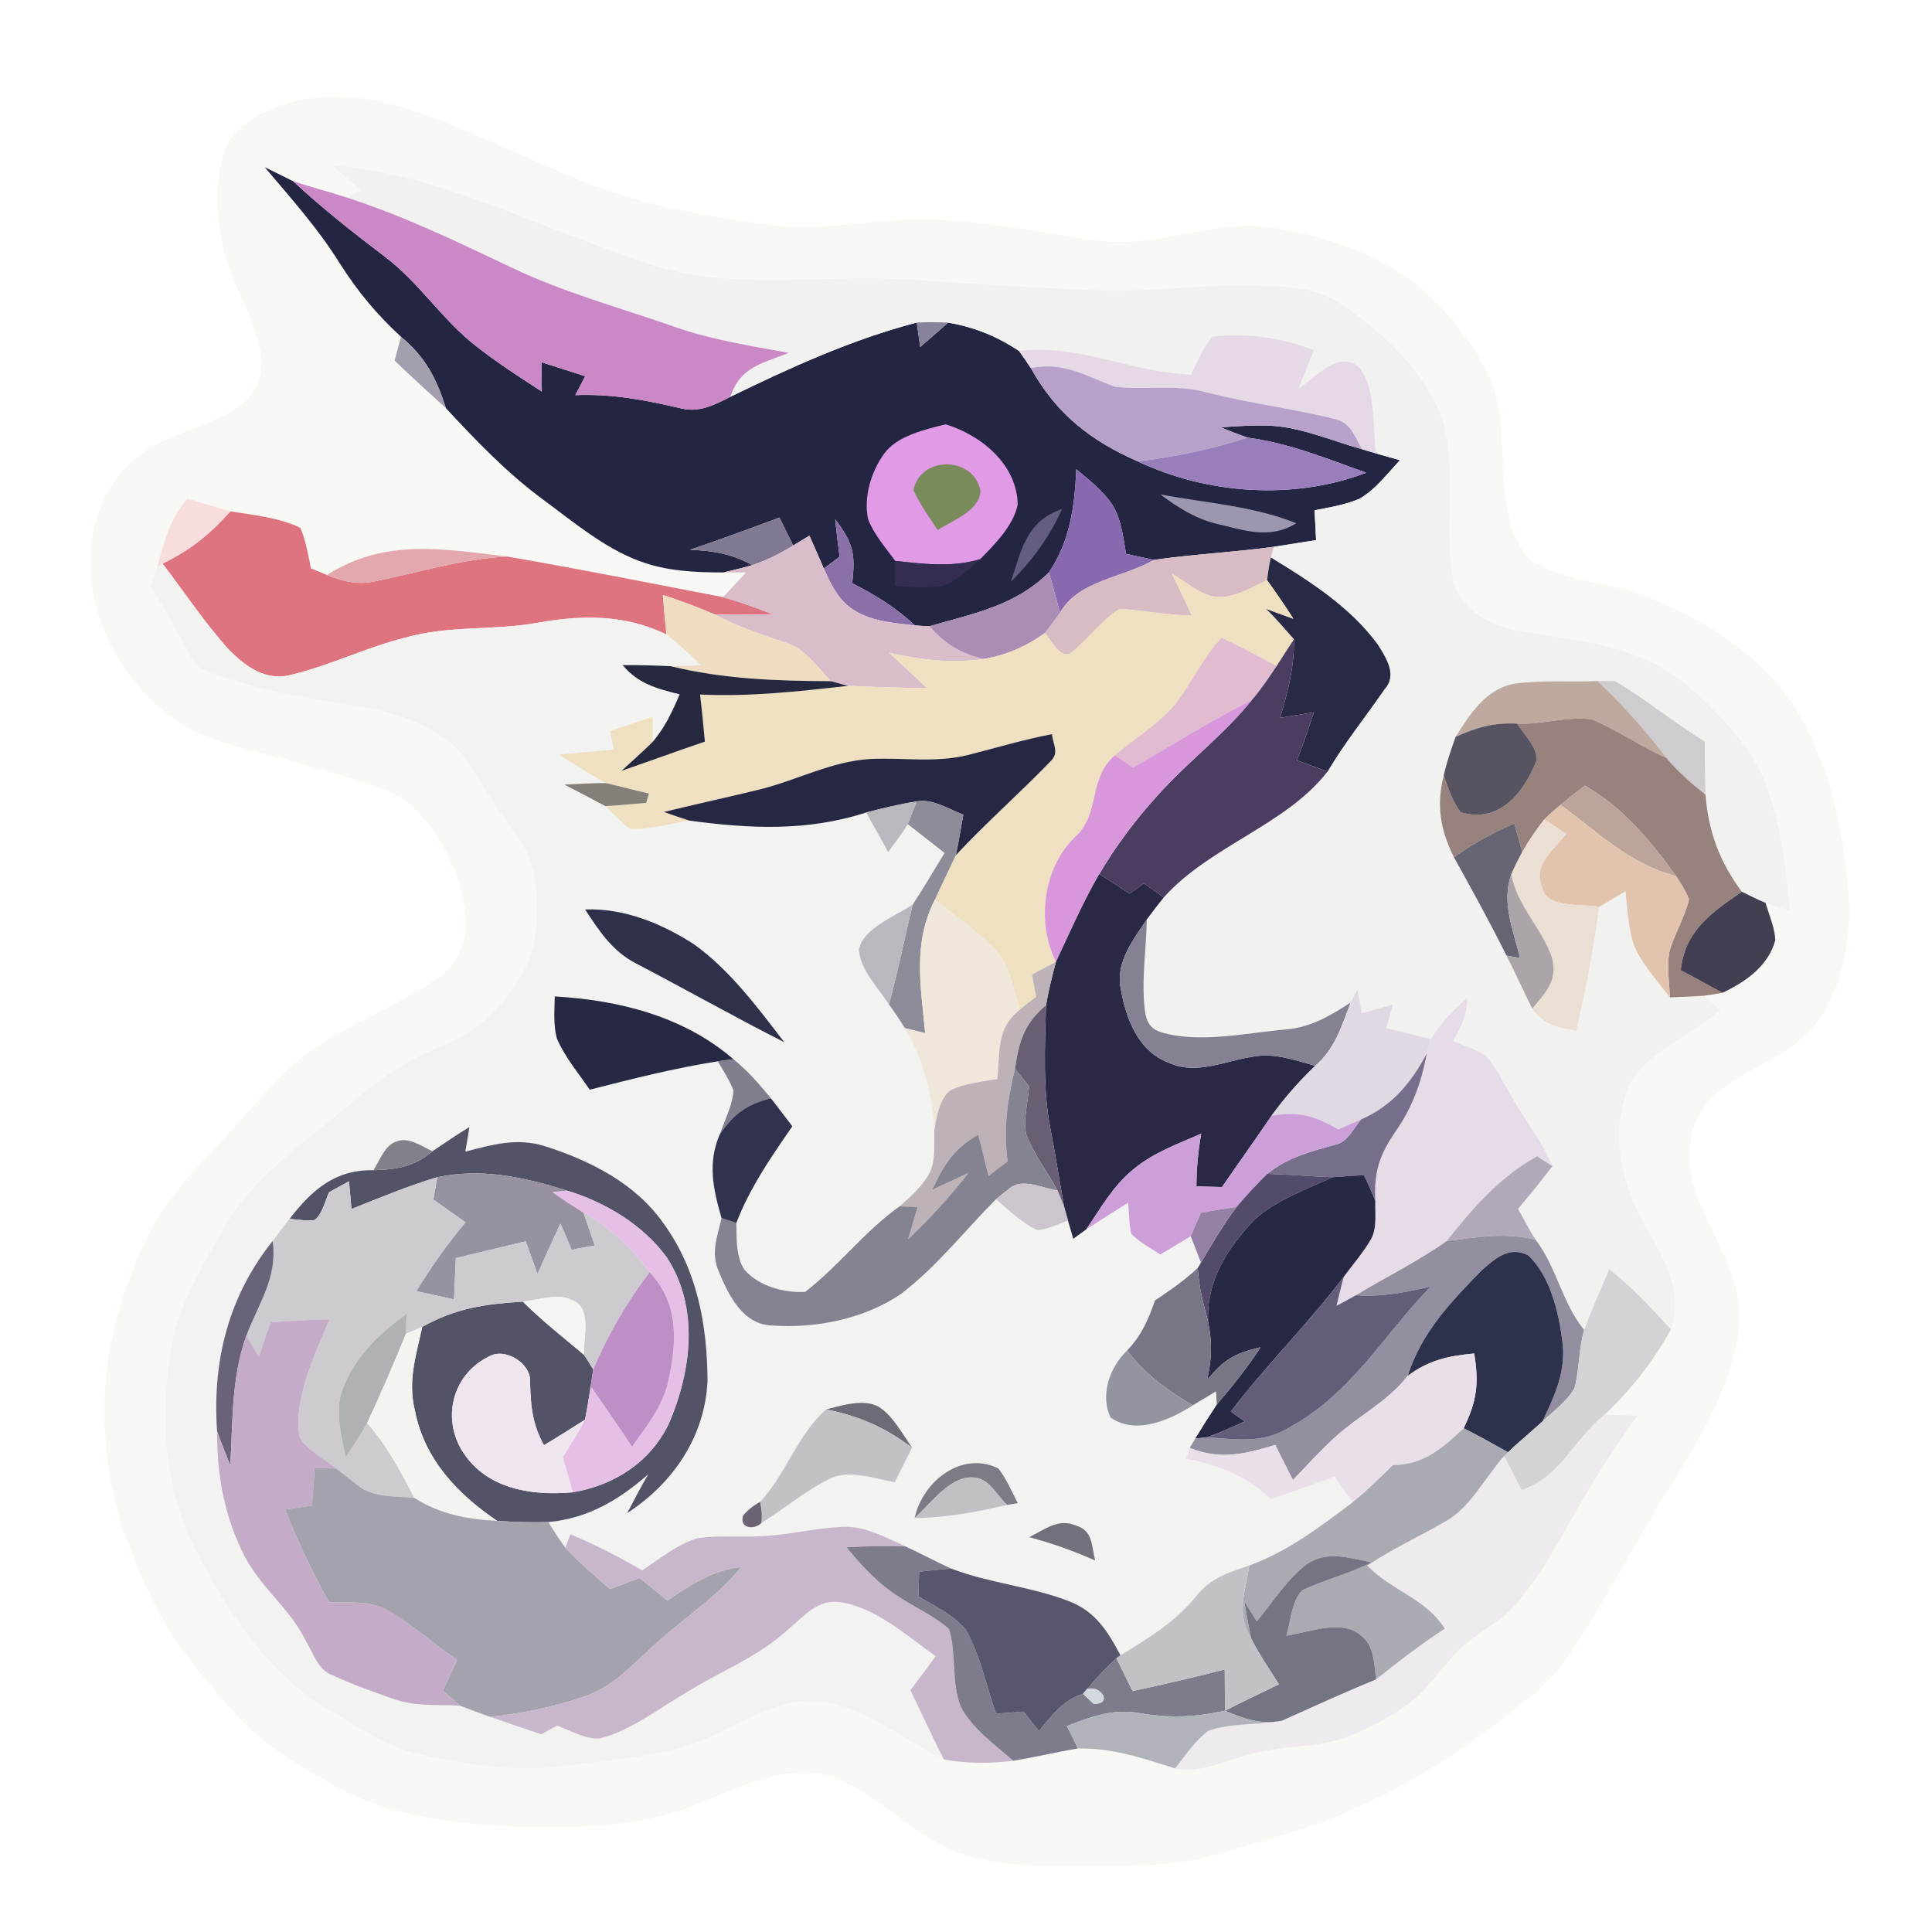 <?xml version="1.0" encoding="UTF-8" standalone="no"?>
<!DOCTYPE svg PUBLIC "-//W3C//DTD SVG 1.1//EN" "http://www.w3.org/Graphics/SVG/1.1/DTD/svg11.dtd">
<svg xmlns="http://www.w3.org/2000/svg" version="1.1" viewBox="0 0 256 256" width="256.0pt" height="256.0pt">
<path d="M 0.00 0.00 L 256.00 0.00 L 256.00 256.00 L 0.00 256.00 L 0.00 0.00 Z" fill="#ffffff" />
<path d="M 52.97 14.08 C 60.91 16.55 68.77 20.54 76.35 23.67 C 84.62 27.09 93.22 28.59 102.05 29.80 C 109.27 30.75 115.86 28.87 123.04 29.10 C 130.54 29.22 137.69 30.77 145.06 31.84 C 153.49 33.08 160.47 28.90 168.87 30.19 C 177.01 31.47 185.47 34.63 191.10 40.88 C 195.23 45.59 198.81 50.44 198.90 56.98 C 199.30 62.19 198.82 70.23 202.81 74.20 C 206.62 76.78 212.13 77.01 216.47 78.52 C 225.87 81.50 235.57 88.02 239.76 97.24 C 242.90 103.65 244.40 111.01 244.91 118.09 C 245.34 124.13 244.32 130.68 240.63 135.64 C 236.90 140.64 229.30 141.89 225.77 146.75 C 223.02 150.66 223.54 155.50 225.36 159.68 C 227.75 165.22 231.16 170.17 230.39 176.53 C 229.13 184.27 224.69 191.89 220.42 198.35 C 216.34 205.30 212.50 212.37 208.08 219.12 C 206.63 221.28 204.83 223.16 202.83 224.82 C 196.04 230.32 188.97 235.34 180.98 238.96 C 174.50 242.20 167.74 243.76 160.84 245.82 C 155.12 247.46 149.62 247.17 143.73 247.27 C 138.24 247.25 131.81 247.46 126.67 245.35 C 120.72 243.02 116.35 237.82 110.53 235.51 C 104.45 233.56 98.45 236.57 92.93 238.83 C 85.83 241.89 78.60 242.16 70.99 242.12 C 62.02 241.93 51.60 241.00 43.75 236.31 C 39.27 233.79 35.05 231.28 31.53 227.46 C 27.46 222.99 23.15 218.07 20.49 212.61 C 17.26 206.01 14.63 199.38 14.10 191.95 C 13.04 182.17 15.23 172.39 19.64 163.66 C 22.19 158.67 25.86 154.71 29.74 150.74 C 32.86 147.55 35.57 143.86 38.93 140.95 C 44.66 136.11 52.42 133.66 58.35 129.33 C 61.20 127.23 62.12 123.83 61.58 120.44 C 60.76 115.30 58.25 110.15 54.36 106.64 C 51.18 103.92 46.11 103.14 42.18 101.88 C 37.04 100.23 31.61 99.35 26.62 97.34 C 17.10 92.87 10.60 81.78 12.21 71.24 C 13.07 65.51 16.64 60.42 22.10 58.23 C 25.96 56.37 32.05 55.23 34.00 51.01 C 35.83 47.23 33.30 42.65 31.87 39.14 C 29.07 33.29 27.93 26.90 29.57 20.54 C 30.22 17.97 32.14 16.50 34.33 15.25 C 39.88 12.12 47.02 12.31 52.97 14.08 Z" fill="#f8f8f5" />
<path d="M 35.09 22.17 C 36.36 22.77 37.62 23.40 38.87 24.03 C 42.71 27.62 46.81 30.83 50.99 34.01 C 55.60 37.49 58.58 42.39 63.13 45.90 C 65.86 48.05 68.87 49.99 71.79 51.88 C 71.78 50.59 71.77 49.29 71.76 48.00 C 73.69 48.61 75.61 49.23 77.54 49.85 C 77.10 50.68 76.66 51.52 76.23 52.36 C 80.96 52.16 85.34 52.97 89.93 54.04 C 92.55 54.77 94.51 53.73 96.77 52.58 C 104.70 48.72 112.92 44.96 121.48 42.74 C 121.63 43.82 121.78 44.90 121.93 45.98 C 123.18 44.92 124.40 43.83 125.63 42.75 C 129.09 43.33 132.10 44.56 135.02 46.50 C 135.56 47.24 136.08 48.00 136.59 48.77 C 139.93 54.81 144.52 58.41 150.77 61.14 C 159.99 65.51 171.45 66.30 181.03 62.64 C 175.83 60.78 170.85 58.72 165.32 57.99 C 164.11 57.57 162.92 57.10 161.74 56.63 C 164.04 56.45 166.37 56.30 168.68 56.43 C 172.63 56.71 176.65 58.46 180.49 59.53 C 181.10 59.71 181.72 59.90 182.33 60.08 C 183.39 60.38 184.44 60.68 185.50 60.98 C 183.87 62.71 182.23 64.92 180.13 66.09 C 178.27 66.89 176.17 67.23 174.18 67.62 C 174.26 68.93 174.33 70.25 174.39 71.57 C 172.53 71.86 170.67 72.16 168.80 72.45 C 163.52 73.17 158.20 73.43 152.92 74.18 C 151.68 73.94 150.44 73.66 149.20 73.38 C 148.84 71.22 148.55 68.64 147.33 66.78 C 146.09 65.01 144.28 63.54 142.61 62.18 C 142.40 67.12 141.80 71.64 138.98 75.85 C 134.46 80.31 128.99 81.28 123.15 82.98 C 122.51 82.96 121.87 82.92 121.23 82.87 C 118.75 80.54 115.96 78.80 112.92 77.29 C 113.37 73.37 113.06 71.97 110.67 68.81 C 110.84 70.47 111.03 72.12 111.25 73.77 C 110.55 74.29 109.85 74.81 109.16 75.34 C 108.53 73.88 107.91 72.42 107.25 70.98 C 106.53 71.41 105.82 71.85 105.10 72.28 C 104.49 71.05 103.88 69.82 103.28 68.58 C 99.34 70.05 95.40 71.51 91.42 72.85 C 94.46 72.97 96.99 73.38 99.68 74.88 C 98.42 75.24 97.14 75.56 95.85 75.85 C 92.03 75.85 88.31 75.69 84.70 74.33 C 80.07 72.62 75.83 69.05 71.87 66.13 C 67.12 62.61 63.11 58.41 59.09 54.09 C 57.83 50.14 56.37 47.30 53.13 44.62 C 49.96 41.71 47.33 38.55 45.04 34.92 C 42.16 30.29 38.59 26.31 35.09 22.17 Z" fill="#232542" />
<path d="M 44.04 21.93 C 58.18 23.11 69.07 29.24 83.05 33.91 C 95.18 39.01 107.07 36.31 120.03 37.03 C 129.07 37.62 138.10 38.24 147.16 38.52 C 153.46 38.56 159.71 37.70 166.02 37.86 C 170.15 38.00 174.14 37.88 177.70 40.30 C 183.37 44.11 189.42 49.71 191.38 56.47 C 192.99 63.04 191.25 70.41 192.61 77.03 C 193.37 80.51 197.16 82.72 200.42 83.40 C 205.75 84.53 211.02 84.77 216.22 86.68 C 220.26 88.01 223.51 90.54 226.49 93.51 C 229.54 96.57 232.47 99.86 234.00 103.98 C 235.96 109.19 236.63 115.14 237.17 120.66 C 236.09 120.34 235.01 120.03 233.94 119.64 C 232.88 119.19 231.84 118.67 230.80 118.16 C 227.86 114.19 226.38 110.23 225.99 105.32 C 225.92 102.97 225.90 100.61 225.88 98.25 C 221.82 95.79 218.15 92.69 214.06 90.29 L 213.71 90.25 C 213.04 90.24 212.37 90.23 211.70 90.24 C 208.05 90.40 204.30 90.08 200.68 90.59 C 196.95 91.22 194.72 94.67 192.88 97.64 C 192.28 99.30 191.70 100.99 191.31 102.71 C 190.29 106.68 190.85 109.98 192.66 113.60 C 195.05 117.91 197.42 122.21 199.62 126.62 C 200.81 128.93 201.85 131.32 203.03 133.64 C 204.52 135.84 206.40 136.10 208.85 136.60 C 210.13 131.16 211.16 125.72 211.89 120.18 C 213.06 119.48 214.23 118.79 215.39 118.09 C 215.66 120.55 215.74 123.26 216.64 125.57 C 217.74 127.96 219.69 130.07 221.28 132.16 C 222.79 132.10 224.28 132.05 225.78 131.94 C 226.50 132.57 227.21 133.20 227.93 133.82 C 223.88 137.56 216.53 139.87 215.30 145.47 C 213.52 150.96 215.05 157.30 217.87 162.18 C 220.39 166.71 223.08 170.72 221.41 176.16 C 218.83 173.33 216.26 170.56 213.25 168.19 C 212.07 170.84 210.94 173.52 209.90 176.22 C 206.96 172.59 206.30 167.98 203.48 164.27 C 202.61 162.96 201.94 161.55 201.15 160.18 C 202.71 158.32 204.25 156.46 205.70 154.52 C 204.27 151.06 202.03 148.45 200.15 145.07 C 199.13 143.37 198.27 141.45 196.96 139.95 C 195.64 139.05 194.02 138.53 192.54 137.94 C 193.63 136.06 194.41 134.43 194.42 132.20 C 192.57 133.85 190.85 135.54 189.61 137.70 C 187.65 137.17 185.67 136.69 183.69 136.23 C 183.98 135.18 184.28 134.13 184.58 133.09 C 183.20 133.48 181.82 133.88 180.44 134.27 C 180.26 133.22 180.07 132.17 179.89 131.12 C 179.58 131.69 179.27 132.26 178.97 132.83 C 176.31 134.60 173.64 136.13 170.40 136.41 C 165.24 136.85 159.31 138.21 154.31 136.91 C 152.85 136.54 152.13 135.93 151.78 134.42 C 151.15 130.33 151.89 125.96 151.96 121.83 C 152.68 120.84 153.43 119.87 154.20 118.92 C 160.30 112.09 170.41 109.33 175.91 102.23 C 178.19 98.39 180.97 94.95 183.49 91.29 C 185.16 89.43 183.66 87.16 182.58 85.43 C 178.97 80.47 173.55 77.01 168.39 73.87 L 168.80 72.45 C 170.67 72.16 172.53 71.86 174.39 71.57 C 174.33 70.25 174.26 68.93 174.18 67.62 C 176.17 67.23 178.27 66.89 180.13 66.09 C 182.23 64.92 183.87 62.71 185.50 60.98 C 184.44 60.68 183.39 60.38 182.33 60.08 C 181.86 56.63 182.34 51.60 180.17 48.77 C 177.55 46.18 174.22 50.07 172.03 51.53 C 172.73 49.83 173.42 48.12 174.09 46.41 C 169.78 44.71 165.20 44.08 160.60 44.61 C 159.45 46.09 158.65 47.95 157.81 49.63 C 149.75 49.35 143.13 45.54 135.02 46.50 C 132.10 44.56 129.09 43.33 125.63 42.75 C 124.25 42.68 122.86 42.68 121.48 42.74 C 112.92 44.96 104.70 48.72 96.77 52.58 C 98.08 48.61 100.97 48.17 104.52 46.76 C 99.40 45.80 94.52 45.08 89.60 43.38 C 82.18 40.77 74.70 38.78 67.58 35.36 C 60.50 31.99 53.48 28.61 45.99 26.19 C 46.60 25.86 47.22 25.53 47.83 25.19 C 46.57 24.10 45.28 23.05 44.04 21.93 Z" fill="#f1f1ef" />
<path d="M 38.87 24.03 C 41.24 24.79 43.63 25.42 45.99 26.19 C 53.48 28.61 60.50 31.99 67.58 35.36 C 74.70 38.78 82.18 40.77 89.60 43.38 C 94.52 45.08 99.40 45.80 104.52 46.76 C 100.97 48.17 98.08 48.61 96.77 52.58 C 94.51 53.73 92.55 54.77 89.93 54.04 C 85.34 52.97 80.96 52.16 76.23 52.36 C 76.66 51.52 77.10 50.68 77.54 49.85 C 75.61 49.23 73.69 48.61 71.76 48.00 C 71.77 49.29 71.78 50.59 71.79 51.88 C 68.87 49.99 65.86 48.05 63.13 45.90 C 58.58 42.39 55.60 37.49 50.99 34.01 C 46.81 30.83 42.71 27.62 38.87 24.03 Z" fill="#ca88c7" />
<path d="M 125.63 42.75 C 124.40 43.83 123.18 44.92 121.93 45.98 C 121.78 44.90 121.63 43.82 121.48 42.74 C 122.86 42.68 124.25 42.68 125.63 42.75 Z" fill="#868299" />
<path d="M 174.09 46.41 C 173.42 48.12 172.73 49.83 172.03 51.53 C 174.22 50.07 177.55 46.18 180.17 48.77 C 182.34 51.60 181.86 56.63 182.33 60.08 C 181.72 59.90 181.10 59.71 180.49 59.53 C 179.39 57.67 179.00 55.92 176.60 55.45 C 171.07 54.11 165.41 53.42 159.88 51.99 C 155.80 50.87 151.71 51.73 147.64 51.23 C 143.78 49.76 140.95 47.92 136.59 48.77 C 136.08 48.00 135.56 47.24 135.02 46.50 C 143.13 45.54 149.75 49.35 157.81 49.63 C 158.65 47.95 159.45 46.09 160.60 44.61 C 165.20 44.08 169.78 44.71 174.09 46.41 Z" fill="#e5d9e5" />
<path d="M 53.13 44.62 C 56.37 47.30 57.83 50.14 59.09 54.09 C 56.82 52.00 54.52 49.93 52.29 47.79 C 52.57 46.73 52.85 45.68 53.13 44.62 Z" fill="#a39fae" />
<path d="M 147.64 51.23 C 151.71 51.73 155.80 50.87 159.88 51.99 C 165.41 53.42 171.07 54.11 176.60 55.45 C 179.00 55.92 179.39 57.67 180.49 59.53 C 176.65 58.46 172.63 56.71 168.68 56.43 C 166.37 56.30 164.04 56.45 161.74 56.63 C 162.92 57.10 164.11 57.57 165.32 57.99 C 160.46 59.54 155.82 60.52 150.77 61.14 C 144.52 58.41 139.93 54.81 136.59 48.77 C 140.95 47.92 143.78 49.76 147.64 51.23 Z" fill="#b7a0c9" />
<path d="M 125.30 56.22 C 130.05 57.68 134.78 61.56 134.85 66.88 C 134.29 69.64 131.80 72.15 129.87 74.10 C 126.10 75.22 122.47 74.73 118.64 74.33 C 117.35 72.60 115.80 70.81 115.02 68.78 C 114.42 65.85 115.41 62.55 117.13 60.15 C 118.85 57.74 122.56 56.91 125.30 56.22 Z" fill="#e09ae6" />
<path d="M 165.32 57.99 C 170.85 58.72 175.83 60.78 181.03 62.64 C 171.45 66.30 159.99 65.51 150.77 61.14 C 155.82 60.52 160.46 59.54 165.32 57.99 Z" fill="#9a7ebb" />
<path d="M 129.92 65.10 C 129.73 67.76 126.18 68.96 124.24 70.23 C 123.12 68.53 121.88 66.80 121.03 64.94 C 122.03 60.27 129.13 60.47 129.92 65.10 Z" fill="#798b5b" />
<path d="M 142.61 62.18 C 144.28 63.54 146.09 65.01 147.33 66.78 C 148.55 68.64 148.84 71.22 149.20 73.38 C 150.44 73.66 151.68 73.94 152.92 74.18 C 148.59 76.66 142.94 76.87 140.47 81.17 C 139.94 79.40 139.52 77.61 138.98 75.85 C 141.80 71.64 142.40 67.12 142.61 62.18 Z" fill="#8868af" />
<path d="M 153.75 65.51 C 159.70 66.64 166.15 67.04 171.77 69.34 C 168.10 71.57 164.79 70.21 160.96 69.35 C 158.25 68.63 155.96 67.17 153.75 65.51 Z" fill="#9c96b0" />
<path d="M 24.82 66.08 C 26.74 66.62 28.63 67.23 30.55 67.76 C 27.75 70.87 25.31 72.85 21.55 74.70 L 20.84 75.13 C 21.72 71.84 22.51 68.72 24.82 66.08 Z" fill="#f8ddde" />
<path d="M 30.55 67.76 C 33.58 68.26 37.03 68.56 39.80 69.95 C 40.52 71.61 40.83 73.54 41.20 75.31 C 41.91 75.61 42.61 75.90 43.32 76.19 C 45.48 77.08 47.49 77.54 49.81 77.00 C 55.64 75.83 61.20 74.05 67.20 73.74 C 76.75 75.40 86.29 77.28 95.81 79.13 C 98.04 79.75 100.23 80.56 102.39 81.39 C 99.83 81.44 97.26 81.50 94.71 81.42 C 92.45 80.47 90.17 79.57 87.83 78.85 C 87.96 80.59 88.14 82.34 88.31 84.08 C 82.86 81.42 77.21 81.46 71.36 82.50 C 65.31 83.60 59.52 82.81 53.60 84.52 C 48.45 85.81 43.64 88.22 38.49 89.44 C 35.13 90.29 32.34 88.20 30.15 85.89 C 27.03 82.40 24.41 78.43 21.55 74.70 C 25.31 72.85 27.75 70.87 30.55 67.76 Z" fill="#dd747f" />
<path d="M 103.28 68.58 C 103.88 69.82 104.49 71.05 105.10 72.28 C 103.38 73.34 101.61 74.25 99.68 74.88 C 96.99 73.38 94.46 72.97 91.42 72.85 C 95.40 71.51 99.34 70.05 103.28 68.58 Z" fill="#817891" />
<path d="M 140.74 67.44 C 139.03 71.20 136.85 74.17 133.95 77.10 C 135.35 72.84 135.98 69.07 140.74 67.44 Z" fill="#645d82" />
<path d="M 110.67 68.81 C 113.06 71.97 113.37 73.37 112.92 77.29 C 115.96 78.80 118.75 80.54 121.23 82.87 C 118.27 82.55 115.02 82.30 112.56 80.43 C 110.90 79.16 110.01 77.19 109.16 75.34 C 109.85 74.81 110.55 74.29 111.25 73.77 C 111.03 72.12 110.84 70.47 110.67 68.81 Z" fill="#8b6fa8" />
<path d="M 107.25 70.98 C 107.91 72.42 108.53 73.88 109.16 75.34 C 110.01 77.19 110.90 79.16 112.56 80.43 C 115.02 82.30 118.27 82.55 121.23 82.87 C 121.87 82.92 122.51 82.96 123.15 82.98 C 125.33 85.41 127.11 86.46 130.27 87.32 C 126.05 87.93 121.94 87.43 117.81 86.49 C 119.50 88.04 121.18 89.61 122.84 91.19 C 119.34 91.13 115.85 91.03 112.35 90.88 C 111.60 90.68 110.85 90.47 110.10 90.26 C 108.33 88.44 106.70 85.98 104.21 85.19 C 100.95 84.10 97.75 83.04 94.71 81.42 C 97.26 81.50 99.83 81.44 102.39 81.39 C 100.23 80.56 98.04 79.75 95.81 79.13 C 96.83 78.04 97.85 76.94 98.86 75.85 C 97.86 75.85 96.86 75.85 95.85 75.85 C 97.14 75.56 98.42 75.24 99.68 74.88 C 101.61 74.25 103.38 73.34 105.10 72.28 C 105.82 71.85 106.53 71.41 107.25 70.98 Z" fill="#d9bdcb" />
<path d="M 168.80 72.45 L 168.39 73.87 C 168.16 74.86 168.03 75.86 167.89 76.87 C 165.80 77.88 163.15 79.48 160.75 79.04 C 158.79 78.62 156.97 77.03 155.28 76.00 C 156.22 77.82 157.02 79.70 157.93 81.54 C 154.70 81.56 151.56 80.85 148.36 80.69 C 145.84 82.23 144.06 84.93 141.67 86.68 C 140.18 86.95 139.35 84.79 138.43 83.90 C 139.13 83.00 139.79 82.08 140.47 81.17 C 142.94 76.87 148.59 76.66 152.92 74.18 C 158.20 73.43 163.52 73.17 168.80 72.45 Z" fill="#d7bdc3" />
<path d="M 67.20 73.74 C 61.20 74.05 55.64 75.83 49.81 77.00 C 47.49 77.54 45.48 77.08 43.32 76.19 C 50.98 71.31 58.70 72.74 67.20 73.74 Z" fill="#e2a8ae" />
<path d="M 118.64 74.33 C 122.47 74.73 126.10 75.22 129.87 74.10 C 128.43 75.35 126.85 77.01 125.00 77.60 C 122.94 78.02 120.67 77.74 118.58 77.66 C 118.61 76.55 118.64 75.44 118.64 74.33 Z" fill="#342c51" />
<path d="M 168.39 73.87 C 173.55 77.01 178.97 80.47 182.58 85.43 C 183.66 87.16 185.16 89.43 183.49 91.29 C 180.97 94.95 178.19 98.39 175.91 102.23 C 174.55 101.73 173.19 101.25 171.84 100.75 C 172.68 98.67 173.40 96.50 174.10 94.38 C 172.61 94.65 171.11 94.85 169.62 95.12 C 170.63 91.70 171.53 88.33 171.45 84.72 C 170.23 83.34 169.06 81.94 167.72 80.67 C 168.94 81.10 170.16 81.54 171.38 81.99 C 170.27 80.24 169.10 78.54 167.89 76.87 C 168.03 75.86 168.16 74.86 168.39 73.87 Z" fill="#272945" />
<path d="M 20.84 75.13 L 21.55 74.70 C 24.41 78.43 27.03 82.40 30.15 85.89 C 32.34 88.20 35.13 90.29 38.49 89.44 C 43.64 88.22 48.45 85.81 53.60 84.52 C 59.52 82.81 65.31 83.60 71.36 82.50 C 77.21 81.46 82.86 81.42 88.31 84.08 C 89.94 85.33 91.39 86.72 92.88 88.13 C 91.53 88.20 90.18 88.24 88.82 88.27 C 86.71 88.18 84.60 88.11 82.49 88.13 C 84.61 90.62 87.00 91.24 90.06 92.00 C 89.11 94.26 88.08 96.44 86.47 98.32 C 86.48 97.20 86.48 96.09 86.49 94.97 C 84.61 95.59 82.74 96.25 80.85 96.86 C 81.01 97.68 81.16 98.49 81.31 99.31 C 78.90 99.54 76.49 99.77 74.07 100.00 C 76.12 101.28 78.17 102.57 80.26 103.76 C 78.43 103.77 76.60 103.87 74.78 103.96 C 76.60 104.89 78.40 105.86 80.21 106.81 C 81.27 107.80 82.27 108.91 83.42 109.80 C 86.01 110.01 88.77 109.13 91.33 108.73 C 99.34 109.82 106.99 110.19 114.80 107.65 C 115.69 109.44 116.77 111.12 117.68 112.90 C 118.56 111.69 119.51 110.49 120.29 109.21 C 121.92 110.46 123.53 111.76 125.16 113.02 C 123.78 115.31 122.40 117.60 120.95 119.85 C 118.79 121.33 114.30 122.99 113.81 125.85 C 113.95 128.44 116.42 130.98 117.79 133.09 C 118.52 134.12 119.25 135.16 119.91 136.24 C 122.37 140.42 123.54 144.98 123.80 149.80 C 123.77 151.52 123.96 153.59 123.28 155.20 C 122.38 157.03 120.72 158.54 119.19 159.85 C 114.55 163.16 111.14 167.75 106.69 171.18 C 103.92 171.34 100.53 170.43 98.66 168.26 C 97.49 166.61 97.61 163.98 97.57 162.04 C 99.38 157.34 102.16 153.35 104.99 149.24 C 104.04 148.00 103.10 146.75 102.14 145.52 C 100.65 143.70 99.03 141.83 97.19 140.36 C 90.59 134.66 82.04 132.53 73.51 132.03 C 73.47 133.84 73.31 135.82 73.78 137.58 C 74.81 140.02 76.66 142.21 78.14 144.39 C 83.76 142.96 89.37 141.53 95.11 140.63 C 95.84 141.88 96.68 143.14 97.19 144.50 C 97.05 146.48 96.02 148.44 95.38 150.30 C 93.72 154.10 94.51 157.61 95.61 161.40 C 95.04 163.91 94.14 165.98 95.25 168.51 C 96.51 171.56 98.40 175.46 102.19 175.63 C 108.03 176.07 114.55 174.78 119.42 171.42 C 124.08 167.89 127.85 163.05 131.97 158.90 C 133.66 160.33 135.40 162.06 137.43 162.99 C 138.82 162.91 140.22 162.20 141.51 161.72 C 141.74 162.53 141.97 163.34 142.21 164.14 C 142.78 163.73 143.35 163.32 143.92 162.91 C 145.76 161.70 147.63 160.54 149.49 159.36 C 149.51 159.58 149.52 159.80 149.54 160.02 C 149.61 161.17 149.64 162.36 149.89 163.48 C 150.99 164.59 152.44 165.38 153.75 166.23 C 155.09 165.42 156.44 164.62 157.78 163.81 C 158.24 164.97 158.69 166.14 159.13 167.31 L 158.71 168.00 C 156.98 169.66 155.02 170.98 153.04 172.32 C 152.19 174.82 151.22 177.01 149.35 178.94 C 147.04 181.14 145.73 184.88 147.16 187.83 C 150.44 190.18 155.03 188.18 158.05 186.21 C 159.08 185.59 160.10 184.97 161.13 184.36 L 161.23 186.12 C 160.26 187.60 159.30 189.10 158.38 190.61 L 157.65 191.85 C 157.47 192.32 157.30 192.79 157.13 193.27 C 161.60 194.19 165.02 195.44 168.38 198.64 C 171.21 197.69 174.02 196.69 176.82 195.65 C 177.62 196.79 178.43 197.93 179.24 199.06 C 175.04 202.23 170.52 205.65 165.54 207.43 C 162.80 208.35 160.37 209.11 158.52 211.48 C 155.73 214.94 152.18 217.05 148.47 219.34 C 146.82 216.21 145.17 213.55 141.72 212.20 C 136.67 210.22 131.12 209.80 126.02 207.84 C 123.98 206.91 122.01 205.85 119.98 204.91 C 117.29 203.68 114.47 202.12 111.42 202.32 C 107.83 202.52 104.33 203.42 100.72 203.56 C 97.99 203.70 95.15 203.42 92.46 203.81 C 89.79 204.58 87.40 206.57 85.09 208.08 C 82.02 206.29 78.87 204.67 75.59 203.30 C 75.36 203.89 75.13 204.48 74.90 205.08 C 74.10 203.97 73.37 202.83 72.64 201.68 C 77.90 201.21 82.01 198.75 85.90 195.35 C 84.92 197.04 84.00 198.77 83.10 200.50 C 89.18 196.55 93.42 190.35 93.75 182.98 C 93.71 175.50 92.38 168.25 87.90 162.08 C 84.19 156.78 78.14 153.75 72.12 151.85 C 68.45 150.73 65.22 151.67 61.66 152.60 C 61.85 151.51 62.03 150.43 62.20 149.34 C 60.52 150.34 58.94 151.46 57.31 152.54 C 55.83 151.88 54.08 150.56 52.45 151.29 C 51.01 151.74 50.26 153.86 49.48 155.06 C 44.42 154.95 41.32 157.68 38.37 161.51 C 37.60 162.46 36.86 163.45 36.13 164.44 C 30.27 171.73 28.10 180.43 28.77 189.69 C 28.72 195.53 29.79 201.25 32.53 206.44 C 34.76 210.57 38.49 213.22 40.55 217.49 C 41.53 219.10 42.12 221.23 44.01 221.96 C 46.61 223.16 49.32 224.13 52.01 225.08 C 55.02 226.15 57.82 225.85 60.96 226.01 C 62.28 226.52 63.61 227.03 64.96 227.49 C 67.21 228.28 69.46 229.05 71.72 229.80 C 72.41 229.42 73.11 229.04 73.81 228.66 C 75.55 229.29 77.60 230.50 79.47 230.35 C 83.58 229.33 87.41 226.30 91.07 224.19 C 95.75 221.27 100.39 219.63 104.48 215.86 C 106.61 214.12 108.30 211.85 111.38 212.31 C 115.97 212.96 120.31 216.84 123.99 219.46 C 122.88 220.97 121.76 222.48 120.63 223.97 C 122.12 227.02 123.53 230.11 125.07 233.14 C 120.00 230.70 114.91 226.38 109.31 225.50 C 104.29 224.67 99.74 227.43 95.40 229.50 C 89.20 232.81 81.91 233.00 74.97 233.97 C 68.30 234.88 61.92 233.83 55.40 232.41 C 51.33 231.47 47.75 229.01 44.18 226.90 C 36.27 222.63 30.48 214.10 26.40 206.30 C 21.66 197.57 21.10 187.73 22.80 178.10 C 23.78 172.71 26.98 167.45 29.70 162.74 C 33.65 155.71 40.83 151.08 46.90 145.87 C 50.58 142.67 54.13 140.44 58.64 138.57 C 64.28 136.40 68.72 131.40 70.65 125.75 C 71.55 120.98 71.59 114.66 68.41 110.64 C 66.23 107.66 64.25 104.61 62.32 101.47 C 59.42 96.59 52.91 94.44 47.61 93.59 C 41.11 92.71 34.70 91.46 28.48 89.36 C 27.21 88.89 26.06 88.51 25.41 87.25 C 23.67 84.05 22.12 80.80 19.97 77.84 C 20.25 76.93 20.54 76.03 20.84 75.13 Z" fill="#f2f2f0" />
<path d="M 138.98 75.85 C 139.52 77.61 139.94 79.40 140.47 81.17 C 139.79 82.08 139.13 83.00 138.43 83.90 C 136.00 85.64 133.24 86.87 130.27 87.32 C 127.11 86.46 125.33 85.41 123.15 82.98 C 128.99 81.28 134.46 80.31 138.98 75.85 Z" fill="#aa8db5" />
<path d="M 155.28 76.00 C 156.97 77.03 158.79 78.62 160.75 79.04 C 163.15 79.48 165.80 77.88 167.89 76.87 C 169.10 78.54 170.27 80.24 171.38 81.99 C 170.16 81.54 168.94 81.10 167.72 80.67 C 169.06 81.94 170.23 83.34 171.45 84.72 C 170.67 85.89 169.92 87.07 169.16 88.25 C 166.74 86.95 164.33 85.65 161.84 84.50 C 159.49 87.12 158.00 90.24 155.95 93.05 C 153.75 95.80 150.42 97.79 147.74 100.07 C 144.07 103.25 145.89 107.89 142.40 110.95 C 138.20 115.05 137.31 122.26 139.92 127.45 C 138.85 127.99 137.80 128.56 136.75 129.13 C 136.91 130.12 137.09 131.10 137.31 132.08 C 136.56 132.63 135.83 133.19 135.13 133.80 C 134.31 131.05 133.70 127.48 131.55 125.45 C 129.18 123.17 126.48 121.21 123.88 119.21 C 124.77 117.23 125.72 115.28 126.65 113.32 C 130.64 109.04 135.05 105.17 139.11 100.97 C 140.43 99.76 139.54 98.76 139.39 97.28 C 135.61 98.00 131.95 99.11 128.23 100.05 C 123.78 101.12 119.73 100.35 115.31 100.57 C 110.22 100.87 105.66 103.35 100.77 104.58 C 96.51 105.62 92.23 106.55 87.97 107.59 C 89.09 107.98 90.20 108.37 91.33 108.73 C 88.77 109.13 86.01 110.01 83.42 109.80 C 82.27 108.91 81.27 107.80 80.21 106.81 C 82.02 106.73 83.81 106.52 85.62 106.38 C 85.74 105.96 85.87 105.55 86.00 105.14 C 84.07 104.73 82.18 104.19 80.26 103.76 C 78.17 102.57 76.12 101.28 74.07 100.00 C 76.49 99.77 78.90 99.54 81.31 99.31 C 81.16 98.49 81.01 97.68 80.85 96.86 C 82.74 96.25 84.61 95.59 86.49 94.97 C 86.48 96.09 86.48 97.20 86.47 98.32 C 85.14 99.63 83.73 100.87 82.35 102.14 C 86.04 100.87 89.70 99.52 93.40 98.27 C 93.21 96.19 93.01 94.11 92.76 92.03 C 99.35 92.34 105.82 91.62 112.35 90.88 C 115.85 91.03 119.34 91.13 122.84 91.19 C 121.18 89.61 119.50 88.04 117.81 86.49 C 121.94 87.43 126.05 87.93 130.27 87.32 C 133.24 86.87 136.00 85.64 138.43 83.90 C 139.35 84.79 140.18 86.95 141.67 86.68 C 144.06 84.93 145.84 82.23 148.36 80.69 C 151.56 80.85 154.70 81.56 157.93 81.54 C 157.02 79.70 156.22 77.82 155.28 76.00 Z" fill="#eee0c0" />
<path d="M 87.83 78.85 C 90.17 79.57 92.45 80.47 94.71 81.42 C 97.75 83.04 100.95 84.10 104.21 85.19 C 106.70 85.98 108.33 88.44 110.10 90.26 C 102.87 90.23 95.89 89.99 88.82 88.27 C 90.18 88.24 91.53 88.20 92.88 88.13 C 91.39 86.72 89.94 85.33 88.31 84.08 C 88.14 82.34 87.96 80.59 87.83 78.85 Z" fill="#efddc2" />
<path d="M 161.84 84.50 C 164.33 85.65 166.74 86.95 169.16 88.25 C 168.12 89.82 167.10 91.35 165.86 92.78 C 160.43 95.45 155.37 98.71 150.12 101.70 C 149.33 101.16 148.53 100.62 147.74 100.07 C 150.42 97.79 153.75 95.80 155.95 93.05 C 158.00 90.24 159.49 87.12 161.84 84.50 Z" fill="#e1bbcf" />
<path d="M 171.45 84.72 C 171.53 88.33 170.63 91.70 169.62 95.12 C 171.11 94.85 172.61 94.65 174.10 94.38 C 173.40 96.50 172.68 98.67 171.84 100.75 C 173.19 101.25 174.55 101.73 175.91 102.23 C 170.41 109.33 160.30 112.09 154.20 118.92 C 153.32 118.30 152.45 117.68 151.58 117.05 C 150.94 117.51 150.30 117.96 149.67 118.42 C 148.34 117.54 147.02 116.66 145.66 115.82 C 147.87 112.08 150.47 108.60 153.40 105.39 C 157.37 100.95 162.10 97.43 165.86 92.78 C 167.10 91.35 168.12 89.82 169.16 88.25 C 169.92 87.07 170.67 85.89 171.45 84.72 Z" fill="#4b3d62" />
<path d="M 82.49 88.13 C 84.60 88.11 86.71 88.18 88.82 88.27 C 95.89 89.99 102.87 90.23 110.10 90.26 C 110.85 90.47 111.60 90.68 112.35 90.88 C 105.82 91.62 99.35 92.34 92.76 92.03 C 93.01 94.11 93.21 96.19 93.40 98.27 C 89.70 99.52 86.04 100.87 82.35 102.14 C 83.73 100.87 85.14 99.63 86.47 98.32 C 88.08 96.44 89.11 94.26 90.06 92.00 C 87.00 91.24 84.61 90.62 82.49 88.13 Z" fill="#26283f" />
<path d="M 213.71 90.25 L 214.06 90.29 C 218.15 92.69 221.82 95.79 225.88 98.25 C 225.90 100.61 225.92 102.97 225.99 105.32 C 224.16 103.84 222.31 102.23 220.79 100.42 C 218.01 96.71 215.04 93.45 211.70 90.24 C 212.37 90.23 213.04 90.24 213.71 90.25 Z" fill="#cecccf" />
<path d="M 200.68 90.59 C 204.30 90.08 208.05 90.40 211.70 90.24 C 215.04 93.45 218.01 96.71 220.79 100.42 C 217.38 98.94 214.33 96.72 210.91 95.32 C 207.69 94.87 204.31 96.05 201.01 95.88 C 197.98 95.73 195.61 96.37 192.88 97.64 C 194.72 94.67 196.95 91.22 200.68 90.59 Z" fill="#bea99f" />
<path d="M 165.86 92.78 C 162.10 97.43 157.37 100.95 153.40 105.39 C 150.47 108.60 147.87 112.08 145.66 115.82 C 143.50 119.55 141.77 123.55 139.92 127.45 C 137.31 122.26 138.20 115.05 142.40 110.95 C 145.89 107.89 144.07 103.25 147.74 100.07 C 148.53 100.62 149.33 101.16 150.12 101.70 C 155.37 98.71 160.43 95.45 165.86 92.78 Z" fill="#d997db" />
<path d="M 210.91 95.32 C 214.33 96.72 217.38 98.94 220.79 100.42 C 222.31 102.23 224.16 103.84 225.99 105.32 C 226.38 110.23 227.86 114.19 230.80 118.16 C 226.81 120.90 223.26 123.32 222.71 128.56 C 224.58 129.52 226.39 130.57 228.24 131.55 C 227.42 131.70 226.61 131.83 225.78 131.94 C 224.28 132.05 222.79 132.10 221.28 132.16 C 221.18 130.21 220.87 128.12 221.19 126.19 C 221.81 123.79 223.26 121.58 223.80 119.16 C 223.38 118.08 222.73 117.06 222.10 116.09 C 218.68 111.39 215.14 107.08 210.03 104.10 C 208.91 104.92 207.84 105.78 206.77 106.66 C 206.04 107.26 205.33 107.89 204.64 108.56 C 203.55 109.93 202.57 111.38 201.71 112.91 C 201.36 111.65 201.01 110.38 200.66 109.12 C 197.80 110.33 195.18 111.77 192.66 113.60 C 190.85 109.98 190.29 106.68 191.31 102.71 C 191.86 104.43 192.45 106.18 193.55 107.64 C 198.79 109.13 201.90 105.01 203.63 100.74 C 203.72 99.06 201.91 97.22 201.01 95.88 C 204.31 96.05 207.69 94.87 210.91 95.32 Z" fill="#98827e" />
<path d="M 201.01 95.88 C 201.91 97.22 203.72 99.06 203.63 100.74 C 201.90 105.01 198.79 109.13 193.55 107.64 C 192.45 106.18 191.86 104.43 191.31 102.71 C 191.70 100.99 192.28 99.30 192.88 97.64 C 195.61 96.37 197.98 95.73 201.01 95.88 Z" fill="#585360" />
<path d="M 139.39 97.28 C 139.54 98.76 140.43 99.76 139.11 100.97 C 135.05 105.17 130.64 109.04 126.65 113.32 C 127.05 111.55 127.30 109.74 127.65 107.96 C 125.79 107.24 123.52 105.79 121.50 106.19 C 119.23 106.53 117.02 107.09 114.80 107.65 C 106.99 110.19 99.34 109.82 91.33 108.73 C 90.20 108.37 89.09 107.98 87.97 107.59 C 92.23 106.55 96.51 105.62 100.77 104.58 C 105.66 103.35 110.22 100.87 115.31 100.57 C 119.73 100.35 123.78 101.12 128.23 100.05 C 131.95 99.11 135.61 98.00 139.39 97.28 Z" fill="#262742" />
<path d="M 74.78 103.96 C 76.60 103.87 78.43 103.77 80.26 103.76 C 82.18 104.19 84.07 104.73 86.00 105.14 C 85.87 105.55 85.74 105.96 85.62 106.38 C 83.81 106.52 82.02 106.73 80.21 106.81 C 78.40 105.86 76.60 104.89 74.78 103.96 Z" fill="#847f78" />
<path d="M 210.03 104.10 C 215.14 107.08 218.68 111.39 222.10 116.09 C 215.84 114.46 211.82 110.29 206.77 106.66 C 207.84 105.78 208.91 104.92 210.03 104.10 Z" fill="#bca49a" />
<path d="M 121.50 106.19 C 121.08 107.19 120.68 108.20 120.29 109.21 C 119.51 110.49 118.56 111.69 117.68 112.90 C 116.77 111.12 115.69 109.44 114.80 107.65 C 117.02 107.09 119.23 106.53 121.50 106.19 Z" fill="#b8b9be" />
<path d="M 121.50 106.19 C 123.52 105.79 125.79 107.24 127.65 107.96 C 127.30 109.74 127.05 111.55 126.65 113.32 C 125.72 115.28 124.77 117.23 123.88 119.21 C 120.90 125.10 122.02 130.61 122.59 136.89 C 121.70 136.68 120.80 136.46 119.91 136.24 C 119.25 135.16 118.52 134.12 117.79 133.09 C 118.99 128.71 119.86 124.25 120.95 119.85 C 122.40 117.60 123.78 115.31 125.16 113.02 C 123.53 111.76 121.92 110.46 120.29 109.21 C 120.68 108.20 121.08 107.19 121.50 106.19 Z" fill="#8c8d99" />
<path d="M 206.77 106.66 C 211.82 110.29 215.84 114.46 222.10 116.09 C 222.73 117.06 223.38 118.08 223.80 119.16 C 223.26 121.58 221.81 123.79 221.19 126.19 C 220.87 128.12 221.18 130.21 221.28 132.16 C 219.69 130.07 217.74 127.96 216.64 125.57 C 215.74 123.26 215.66 120.55 215.39 118.09 C 214.23 118.79 213.06 119.48 211.89 120.18 C 209.64 119.66 204.85 120.50 204.31 117.50 C 203.06 114.55 205.94 112.58 207.52 110.49 C 206.55 109.85 205.59 109.21 204.64 108.56 C 205.33 107.89 206.04 107.26 206.77 106.66 Z" fill="#e2c3ae" />
<path d="M 200.66 109.12 C 201.01 110.38 201.36 111.65 201.71 112.91 C 201.18 113.87 200.69 114.86 200.25 115.86 C 198.92 119.65 200.53 123.21 201.41 126.94 C 200.82 126.84 200.22 126.73 199.62 126.62 C 197.42 122.21 195.05 117.91 192.66 113.60 C 195.18 111.77 197.80 110.33 200.66 109.12 Z" fill="#676573" />
<path d="M 204.64 108.56 C 205.59 109.21 206.55 109.85 207.52 110.49 C 205.94 112.58 203.06 114.55 204.31 117.50 C 204.85 120.50 209.64 119.66 211.89 120.18 C 211.16 125.72 210.13 131.16 208.85 136.60 C 206.40 136.10 204.52 135.84 203.03 133.64 C 204.83 131.47 206.45 129.94 205.64 126.88 C 204.29 122.95 201.07 120.14 200.25 115.86 C 200.69 114.86 201.18 113.87 201.71 112.91 C 202.57 111.38 203.55 109.93 204.64 108.56 Z" fill="#ebded3" />
<path d="M 145.66 115.82 C 147.02 116.66 148.34 117.54 149.67 118.42 C 150.30 117.96 150.94 117.51 151.58 117.05 C 152.45 117.68 153.32 118.30 154.20 118.92 C 153.43 119.87 152.68 120.84 151.96 121.83 C 150.22 124.43 147.91 127.37 148.45 130.70 C 149.14 134.86 150.74 139.40 155.10 140.91 C 158.54 142.41 162.31 140.60 165.80 140.05 C 168.81 139.45 171.40 140.43 174.28 141.22 C 172.13 143.27 170.25 145.42 168.50 147.82 C 166.34 151.00 164.10 154.12 161.92 157.29 C 160.79 157.26 159.66 157.23 158.53 157.20 C 158.55 154.82 158.75 152.55 159.17 150.21 C 155.95 151.65 152.86 152.69 150.10 155.00 C 147.39 157.27 145.88 160.06 143.92 162.91 C 143.35 163.32 142.78 163.73 142.21 164.14 C 141.97 163.34 141.74 162.53 141.51 161.72 L 141.04 160.06 C 140.41 156.64 139.89 153.21 139.23 149.79 C 138.15 144.43 138.46 138.72 138.60 133.20 C 138.93 131.27 139.41 129.35 139.92 127.45 C 141.77 123.55 143.50 119.55 145.66 115.82 Z" fill="#292946" />
<path d="M 200.25 115.86 C 201.07 120.14 204.29 122.95 205.64 126.88 C 206.45 129.94 204.83 131.47 203.03 133.64 C 201.85 131.32 200.81 128.93 199.62 126.62 C 200.22 126.73 200.82 126.84 201.41 126.94 C 200.53 123.21 198.92 119.65 200.25 115.86 Z" fill="#aba5a9" />
<path d="M 230.80 118.16 C 231.84 118.67 232.88 119.19 233.94 119.64 C 234.42 121.23 235.15 122.90 235.24 124.56 C 234.30 128.03 231.32 130.08 228.24 131.55 C 226.39 130.57 224.58 129.52 222.71 128.56 C 223.26 123.32 226.81 120.90 230.80 118.16 Z" fill="#433e52" />
<path d="M 123.88 119.21 C 126.48 121.21 129.18 123.17 131.55 125.45 C 133.70 127.48 134.31 131.05 135.13 133.80 C 131.96 136.27 132.54 139.39 132.15 142.97 C 130.11 143.35 127.82 143.53 125.95 144.46 C 124.47 145.56 124.09 148.09 123.80 149.80 C 123.54 144.98 122.37 140.42 119.91 136.24 C 120.80 136.46 121.70 136.68 122.59 136.89 C 122.02 130.61 120.90 125.10 123.88 119.21 Z" fill="#efe7d9" />
<path d="M 91.92 125.10 C 96.65 128.46 100.42 133.53 103.92 138.10 C 97.31 134.74 90.85 131.10 84.28 127.66 C 81.14 126.05 79.40 123.36 77.53 120.51 C 82.69 120.32 87.65 122.35 91.92 125.10 Z" fill="#2f314b" />
<path d="M 120.95 119.85 C 119.86 124.25 118.99 128.71 117.79 133.09 C 116.42 130.98 113.95 128.44 113.81 125.85 C 114.30 122.99 118.79 121.33 120.95 119.85 Z" fill="#b8b9bf" />
<path d="M 151.96 121.83 C 151.89 125.96 151.15 130.33 151.78 134.42 C 152.13 135.93 152.85 136.54 154.31 136.91 C 159.31 138.21 165.24 136.85 170.40 136.41 C 173.64 136.13 176.31 134.60 178.97 132.83 C 177.77 135.97 176.91 138.95 174.28 141.22 C 171.40 140.43 168.81 139.45 165.80 140.05 C 162.31 140.60 158.54 142.41 155.10 140.91 C 150.74 139.40 149.14 134.86 148.45 130.70 C 147.91 127.37 150.22 124.43 151.96 121.83 Z" fill="#858192" />
<path d="M 139.92 127.45 C 139.41 129.35 138.93 131.27 138.60 133.20 C 135.67 135.68 135.03 138.01 134.49 141.64 C 133.47 145.76 132.95 149.65 133.52 153.89 C 132.66 154.51 131.82 155.16 130.99 155.82 C 130.49 154.00 130.12 152.16 129.63 150.34 C 126.43 152.18 125.03 154.36 123.53 157.65 C 125.13 156.91 126.74 156.17 128.33 155.42 C 125.86 158.57 123.26 161.44 120.34 164.19 C 120.75 162.77 121.17 161.34 121.59 159.91 C 120.79 159.89 119.99 159.87 119.19 159.85 C 120.72 158.54 122.38 157.03 123.28 155.20 C 123.96 153.59 123.77 151.52 123.80 149.80 C 124.09 148.09 124.47 145.56 125.95 144.46 C 127.82 143.53 130.11 143.35 132.15 142.97 C 132.54 139.39 131.96 136.27 135.13 133.80 C 135.83 133.19 136.56 132.63 137.31 132.08 C 137.09 131.10 136.91 130.12 136.75 129.13 C 137.80 128.56 138.85 127.99 139.92 127.45 Z" fill="#bdb2b8" />
<path d="M 179.89 131.12 C 180.07 132.17 180.26 133.22 180.44 134.27 C 181.82 133.88 183.20 133.48 184.58 133.09 C 184.28 134.13 183.98 135.18 183.69 136.23 C 185.67 136.69 187.65 137.17 189.61 137.70 L 189.07 139.57 C 187.01 143.46 184.45 146.56 180.35 148.33 C 179.35 148.78 178.33 149.21 177.33 149.65 C 174.05 147.79 172.25 147.27 168.50 147.82 C 170.25 145.42 172.13 143.27 174.28 141.22 C 176.91 138.95 177.77 135.97 178.97 132.83 C 179.27 132.26 179.58 131.69 179.89 131.12 Z" fill="#e0d9e3" />
<path d="M 73.51 132.03 C 82.04 132.53 90.59 134.66 97.19 140.36 C 96.49 140.43 95.80 140.52 95.11 140.63 C 89.37 141.53 83.76 142.96 78.14 144.39 C 76.66 142.21 74.81 140.02 73.78 137.58 C 73.31 135.82 73.47 133.84 73.51 132.03 Z" fill="#272843" />
<path d="M 194.42 132.20 C 194.41 134.43 193.63 136.06 192.54 137.94 C 194.02 138.53 195.64 139.05 196.96 139.95 C 198.27 141.45 199.13 143.37 200.15 145.07 C 202.03 148.45 204.27 151.06 205.70 154.52 C 205.03 154.08 204.35 153.65 203.67 153.22 C 198.68 155.97 195.17 160.07 191.68 164.45 C 187.89 167.15 183.65 169.21 179.68 171.62 C 178.82 172.10 177.96 172.57 177.09 173.03 C 177.40 171.74 177.71 170.45 178.06 169.17 C 179.29 167.51 180.71 165.89 181.72 164.09 C 182.46 162.66 182.19 160.66 182.23 159.10 C 182.06 155.23 182.78 153.06 184.92 149.92 C 187.20 146.67 188.32 143.45 189.07 139.57 L 189.61 137.70 C 190.85 135.54 192.57 133.85 194.42 132.20 Z" fill="#e5dce7" />
<path d="M 138.60 133.20 C 138.46 138.72 138.15 144.43 139.23 149.79 C 139.89 153.21 140.41 156.64 141.04 160.06 C 140.75 159.28 140.44 158.50 140.12 157.74 C 138.78 155.25 136.95 152.90 135.96 150.26 C 135.58 148.25 136.21 146.01 136.35 143.98 C 135.77 143.17 135.13 142.40 134.49 141.64 C 135.03 138.01 135.67 135.68 138.60 133.20 Z" fill="#685f75" />
<path d="M 97.19 140.36 C 99.03 141.83 100.65 143.70 102.14 145.52 C 98.88 146.40 97.35 147.46 95.38 150.30 C 96.02 148.44 97.05 146.48 97.19 144.50 C 96.68 143.14 95.84 141.88 95.11 140.63 C 95.80 140.52 96.49 140.43 97.19 140.36 Z" fill="#7f7f8d" />
<path d="M 189.07 139.57 C 188.32 143.45 187.20 146.67 184.92 149.92 C 182.78 153.06 182.06 155.23 182.23 159.10 C 181.76 157.95 181.26 156.83 180.72 155.73 C 179.33 155.78 177.94 155.89 176.55 155.99 C 173.68 155.87 170.81 155.64 167.93 155.54 C 170.63 153.35 173.74 152.55 177.01 151.66 C 178.57 151.31 179.38 149.48 180.35 148.33 C 184.45 146.56 187.01 143.46 189.07 139.57 Z" fill="#776e8c" />
<path d="M 134.49 141.64 C 135.13 142.40 135.77 143.17 136.35 143.98 C 136.21 146.01 135.58 148.25 135.96 150.26 C 136.95 152.90 138.78 155.25 140.12 157.74 C 138.13 157.46 135.30 155.95 133.64 157.58 C 133.06 158.00 132.51 158.44 131.97 158.90 C 127.85 163.05 124.08 167.89 119.42 171.42 C 114.55 174.78 108.03 176.07 102.19 175.63 C 98.40 175.46 96.51 171.56 95.25 168.51 C 94.14 165.98 95.04 163.91 95.61 161.40 C 96.26 161.61 96.91 161.82 97.57 162.04 C 97.61 163.98 97.49 166.61 98.66 168.26 C 100.53 170.43 103.92 171.34 106.69 171.18 C 111.14 167.75 114.55 163.16 119.19 159.85 C 119.99 159.87 120.79 159.89 121.59 159.91 C 121.17 161.34 120.75 162.77 120.34 164.19 C 123.26 161.44 125.86 158.57 128.33 155.42 C 126.74 156.17 125.13 156.91 123.53 157.65 C 125.03 154.36 126.43 152.18 129.63 150.34 C 130.12 152.16 130.49 154.00 130.99 155.82 C 131.82 155.16 132.66 154.51 133.52 153.89 C 132.95 149.65 133.47 145.76 134.49 141.64 Z" fill="#838391" />
<path d="M 102.14 145.52 C 103.10 146.75 104.04 148.00 104.99 149.24 C 102.16 153.35 99.38 157.34 97.57 162.04 C 96.91 161.82 96.26 161.61 95.61 161.40 C 94.51 157.61 93.72 154.10 95.38 150.30 C 97.35 147.46 98.88 146.40 102.14 145.52 Z" fill="#31334e" />
<path d="M 177.33 149.65 C 178.33 149.21 179.35 148.78 180.35 148.33 C 179.38 149.48 178.57 151.31 177.01 151.66 C 173.74 152.55 170.63 153.35 167.93 155.54 C 166.51 156.94 165.13 158.39 163.86 159.93 C 162.28 160.17 160.68 160.39 159.13 160.72 C 158.66 161.74 158.22 162.78 157.78 163.81 C 156.44 164.62 155.09 165.42 153.75 166.23 C 152.44 165.38 150.99 164.59 149.89 163.48 C 149.64 162.36 149.61 161.17 149.54 160.02 C 149.52 159.80 149.51 159.58 149.49 159.36 C 147.63 160.54 145.76 161.70 143.92 162.91 C 145.88 160.06 147.39 157.27 150.10 155.00 C 152.86 152.69 155.95 151.65 159.17 150.21 C 158.75 152.55 158.55 154.82 158.53 157.20 C 159.66 157.23 160.79 157.26 161.92 157.29 C 164.10 154.12 166.34 151.00 168.50 147.82 C 172.25 147.27 174.05 147.79 177.33 149.65 Z" fill="#cc9fd9" />
<path d="M 62.20 149.34 C 62.03 150.43 61.85 151.51 61.66 152.60 C 65.22 151.67 68.45 150.73 72.12 151.85 C 78.14 153.75 84.19 156.78 87.90 162.08 C 92.38 168.25 93.71 175.50 93.75 182.98 C 93.42 190.35 89.18 196.55 83.10 200.50 C 84.00 198.77 84.92 197.04 85.90 195.35 C 82.01 198.75 77.90 201.21 72.64 201.68 C 70.39 201.74 68.11 201.68 65.87 201.52 C 60.62 197.97 56.23 193.35 54.98 186.92 C 54.00 182.99 55.13 179.63 55.95 175.82 C 60.42 173.33 64.23 172.79 69.27 172.47 C 71.81 175.00 74.63 177.20 77.37 179.51 C 77.80 180.15 78.21 180.80 78.60 181.46 C 78.49 182.21 78.38 182.95 78.27 183.70 C 78.04 185.18 77.80 186.66 77.51 188.12 C 75.71 189.26 73.91 190.41 72.08 191.49 C 70.54 188.75 70.30 186.21 70.24 183.13 C 70.42 180.66 66.91 178.47 64.75 179.76 C 60.15 182.03 58.57 187.48 61.06 191.95 C 64.15 197.26 70.25 198.24 75.90 197.74 C 81.41 196.80 86.19 193.74 88.64 188.61 C 91.62 181.65 92.69 173.29 88.36 166.62 C 85.24 162.32 80.17 159.27 75.12 157.76 C 69.43 155.98 63.88 154.74 57.93 155.99 C 54.08 157.13 50.30 158.71 46.57 160.20 C 46.47 158.97 46.36 157.74 46.24 156.52 C 45.37 157.01 44.49 157.49 43.61 157.97 C 43.07 159.08 42.71 160.90 41.69 161.66 C 40.61 161.82 39.45 161.59 38.37 161.51 C 41.32 157.68 44.42 154.95 49.48 155.06 C 52.51 154.98 54.93 154.59 57.31 152.54 C 58.94 151.46 60.52 150.34 62.20 149.34 Z" fill="#535368" />
<path d="M 52.45 151.29 C 54.08 150.56 55.83 151.88 57.31 152.54 C 54.93 154.59 52.51 154.98 49.48 155.06 C 50.26 153.86 51.01 151.74 52.45 151.29 Z" fill="#808189" />
<path d="M 203.67 153.22 C 204.35 153.65 205.03 154.08 205.70 154.52 C 204.25 156.46 202.71 158.32 201.15 160.18 C 201.94 161.55 202.61 162.96 203.48 164.27 C 199.47 163.27 195.68 163.94 191.68 164.45 C 195.17 160.07 198.68 155.97 203.67 153.22 Z" fill="#b1a9b9" />
<path d="M 75.12 157.76 L 73.24 157.98 C 74.55 158.94 75.94 159.79 77.31 160.67 C 77.81 162.13 78.31 163.59 78.82 165.05 C 77.79 165.20 76.77 165.39 75.76 165.62 C 75.28 164.45 74.77 163.29 74.25 162.13 C 73.24 164.36 72.21 166.57 71.22 168.80 C 70.70 167.36 70.18 165.92 69.66 164.48 C 66.58 165.23 63.49 165.97 60.40 166.71 C 60.32 168.53 60.24 170.35 60.16 172.18 C 58.49 171.82 56.83 171.45 55.16 171.08 C 57.13 167.89 59.25 164.83 61.69 161.97 C 60.26 160.98 58.86 159.94 57.43 158.95 C 57.59 157.96 57.76 156.98 57.93 155.99 C 63.88 154.74 69.43 155.98 75.12 157.76 Z" fill="#9791a2" />
<path d="M 176.55 155.99 C 173.09 157.60 169.07 159.03 166.22 161.61 C 162.63 165.41 159.84 169.70 160.08 175.15 C 159.46 172.78 158.83 170.46 158.71 168.00 L 159.13 167.31 C 160.61 164.82 162.11 162.23 163.86 159.93 C 165.13 158.39 166.51 156.94 167.93 155.54 C 170.81 155.64 173.68 155.87 176.55 155.99 Z" fill="#544b6c" />
<path d="M 180.72 155.73 C 181.26 156.83 181.76 157.95 182.23 159.10 C 182.19 160.66 182.46 162.66 181.72 164.09 C 180.71 165.89 179.29 167.51 178.06 169.17 C 173.37 175.40 167.79 180.84 163.09 187.05 C 163.72 187.48 164.34 187.91 164.96 188.34 C 163.30 189.08 161.65 189.83 159.93 190.45 L 158.38 190.61 C 159.30 189.10 160.26 187.60 161.23 186.12 C 163.28 183.68 165.30 181.23 167.02 178.53 C 163.57 179.31 162.17 180.16 159.94 182.86 C 160.57 180.14 160.65 177.89 160.08 175.15 C 159.84 169.70 162.63 165.41 166.22 161.61 C 169.07 159.03 173.09 157.60 176.55 155.99 C 177.94 155.89 179.33 155.78 180.72 155.73 Z" fill="#262844" />
<path d="M 57.93 155.99 C 57.76 156.98 57.59 157.96 57.43 158.95 C 58.86 159.94 60.26 160.98 61.69 161.97 C 59.25 164.83 57.13 167.89 55.16 171.08 C 56.83 171.45 58.49 171.82 60.16 172.18 C 60.24 170.35 60.32 168.53 60.40 166.71 C 63.49 165.97 66.58 165.23 69.66 164.48 C 70.18 165.92 70.70 167.36 71.22 168.80 C 72.21 166.57 73.24 164.36 74.25 162.13 C 74.77 163.29 75.28 164.45 75.76 165.62 C 76.77 165.39 77.79 165.20 78.82 165.05 C 78.31 163.59 77.81 162.13 77.31 160.67 C 80.99 162.76 83.56 165.21 86.09 168.57 C 83.08 172.50 80.54 176.90 78.60 181.46 C 78.21 180.80 77.80 180.15 77.37 179.51 C 77.27 177.29 78.55 173.14 75.68 172.23 C 73.88 171.27 71.22 172.31 69.27 172.47 C 64.23 172.79 60.42 173.33 55.95 175.82 C 55.23 176.12 54.52 176.42 53.80 176.72 C 53.83 175.85 53.85 174.98 53.86 174.10 C 50.13 176.79 46.90 179.89 45.32 184.31 C 44.34 187.08 45.31 190.38 45.79 193.17 C 46.78 191.65 47.75 190.13 48.65 188.56 C 51.29 191.55 53.09 194.98 54.92 198.49 C 52.38 198.22 49.24 198.48 47.24 196.68 C 46.33 195.99 45.45 195.27 44.53 194.59 C 43.08 193.30 40.37 192.04 39.65 190.24 C 38.91 185.21 41.78 179.39 43.66 174.81 C 41.07 174.90 38.45 174.97 35.87 175.22 C 35.28 176.70 34.79 178.24 34.30 179.75 C 33.76 178.82 33.21 177.91 32.64 176.99 C 34.29 172.61 36.80 169.36 36.13 164.44 C 36.86 163.45 37.60 162.46 38.37 161.51 C 39.45 161.59 40.61 161.82 41.69 161.66 C 42.71 160.90 43.07 159.08 43.61 157.97 C 44.49 157.49 45.37 157.01 46.24 156.52 C 46.36 157.74 46.47 158.97 46.57 160.20 C 50.30 158.71 54.08 157.13 57.93 155.99 Z" fill="#cdcad0" />
<path d="M 140.12 157.74 C 140.44 158.50 140.75 159.28 141.04 160.06 L 141.51 161.72 C 140.22 162.20 138.82 162.91 137.43 162.99 C 135.40 162.06 133.66 160.33 131.97 158.90 C 132.51 158.44 133.06 158.00 133.64 157.58 C 135.30 155.95 138.13 157.46 140.12 157.74 Z" fill="#ccc5cd" />
<path d="M 73.24 157.98 L 75.12 157.76 C 80.17 159.27 85.24 162.32 88.36 166.62 C 92.69 173.29 91.62 181.65 88.64 188.61 C 86.19 193.74 81.41 196.80 75.90 197.74 C 75.45 196.18 75.00 194.62 74.56 193.06 C 75.59 191.45 76.65 189.82 77.51 188.12 C 77.80 186.66 78.04 185.18 78.27 183.70 C 80.14 186.33 81.95 189.00 83.74 191.69 C 85.62 189.08 87.59 186.61 88.45 183.45 C 89.70 178.12 90.08 172.86 86.09 168.57 C 83.56 165.21 80.99 162.76 77.31 160.67 C 75.94 159.79 74.55 158.94 73.24 157.98 Z" fill="#e5bfe6" />
<path d="M 159.13 160.72 C 160.68 160.39 162.28 160.17 163.86 159.93 C 162.11 162.23 160.61 164.82 159.13 167.31 C 158.69 166.14 158.24 164.97 157.78 163.81 C 158.22 162.78 158.66 161.74 159.13 160.72 Z" fill="#9680a6" />
<path d="M 203.48 164.27 C 206.30 167.98 206.96 172.59 209.90 176.22 C 209.18 178.74 209.29 181.38 208.65 183.90 C 207.67 185.65 205.82 187.00 204.37 188.36 C 206.06 184.83 207.58 181.55 207.00 177.54 C 206.50 173.75 205.36 168.99 202.47 166.33 C 199.96 165.07 198.12 166.77 196.32 168.34 C 192.21 172.56 188.36 176.55 186.54 182.30 C 183.75 185.87 179.92 187.60 176.68 190.64 C 174.81 192.37 173.08 194.27 171.32 196.12 C 170.54 194.57 169.75 193.02 168.97 191.46 C 165.04 192.67 161.65 193.50 157.65 191.85 L 158.38 190.61 L 159.93 190.45 C 163.65 190.69 166.91 191.30 170.35 189.42 C 179.08 184.79 183.03 177.22 189.59 170.46 C 186.30 171.23 183.08 171.90 179.68 171.62 C 183.65 169.21 187.89 167.15 191.68 164.45 C 195.68 163.94 199.47 163.27 203.48 164.27 Z" fill="#948ea1" />
<path d="M 36.13 164.44 C 36.80 169.36 34.29 172.61 32.64 176.99 C 30.64 182.58 30.86 188.28 30.52 194.17 C 29.92 192.68 29.32 191.20 28.77 189.69 C 28.10 180.43 30.27 171.73 36.13 164.44 Z" fill="#696278" />
<path d="M 202.47 166.33 C 205.36 168.99 206.50 173.75 207.00 177.54 C 207.58 181.55 206.06 184.83 204.37 188.36 C 202.86 189.73 201.29 191.03 199.81 192.43 C 197.86 191.35 195.93 190.24 193.94 189.25 C 195.70 185.62 195.99 183.34 195.34 179.35 C 191.99 179.63 189.26 180.25 186.54 182.30 C 188.36 176.55 192.21 172.56 196.32 168.34 C 198.12 166.77 199.96 165.07 202.47 166.33 Z" fill="#2e314b" />
<path d="M 158.71 168.00 C 158.83 170.46 159.46 172.78 160.08 175.15 C 160.65 177.89 160.57 180.14 159.94 182.86 C 162.17 180.16 163.57 179.31 167.02 178.53 C 165.30 181.23 163.28 183.68 161.23 186.12 L 161.13 184.36 C 160.10 184.97 159.08 185.59 158.05 186.21 C 154.67 184.23 151.74 182.09 149.35 178.94 C 151.22 177.01 152.19 174.82 153.04 172.32 C 155.02 170.98 156.98 169.66 158.71 168.00 Z" fill="#767687" />
<path d="M 213.25 168.19 C 216.26 170.56 218.83 173.33 221.41 176.16 C 219.05 180.41 216.15 184.13 212.61 187.46 C 208.19 191.12 206.90 195.63 201.62 197.44 C 200.84 195.94 200.07 194.45 199.30 192.95 L 199.81 192.43 C 201.29 191.03 202.86 189.73 204.37 188.36 C 205.82 187.00 207.67 185.65 208.65 183.90 C 209.29 181.38 209.18 178.74 209.90 176.22 C 210.94 173.52 212.07 170.84 213.25 168.19 Z" fill="#d3d3d5" />
<path d="M 86.09 168.57 C 90.08 172.86 89.70 178.12 88.45 183.45 C 87.59 186.61 85.62 189.08 83.74 191.69 C 81.95 189.00 80.14 186.33 78.27 183.70 C 78.38 182.95 78.49 182.21 78.60 181.46 C 80.54 176.90 83.08 172.50 86.09 168.57 Z" fill="#be8ec7" />
<path d="M 178.06 169.17 C 177.71 170.45 177.40 171.74 177.09 173.03 C 177.96 172.57 178.82 172.10 179.68 171.62 C 183.08 171.90 186.30 171.23 189.59 170.46 C 183.03 177.22 179.08 184.79 170.35 189.42 C 166.91 191.30 163.65 190.69 159.93 190.45 C 161.65 189.83 163.30 189.08 164.96 188.34 C 164.34 187.91 163.72 187.48 163.09 187.05 C 167.79 180.84 173.37 175.40 178.06 169.17 Z" fill="#645d79" />
<path d="M 75.68 172.23 C 78.55 173.14 77.27 177.29 77.37 179.51 C 74.63 177.20 71.81 175.00 69.27 172.47 C 71.22 172.31 73.88 171.27 75.68 172.23 Z" fill="#f4f4f3" />
<path d="M 53.86 174.10 C 53.85 174.98 53.83 175.85 53.80 176.72 C 52.18 180.68 50.46 184.68 48.65 188.56 C 47.75 190.13 46.78 191.65 45.79 193.17 C 45.31 190.38 44.34 187.08 45.32 184.31 C 46.90 179.89 50.13 176.79 53.86 174.10 Z" fill="#afb1b4" />
<path d="M 35.87 175.22 C 38.45 174.97 41.07 174.90 43.66 174.81 C 41.78 179.39 38.91 185.21 39.65 190.24 C 40.37 192.04 43.08 193.30 44.53 194.59 C 43.59 194.53 42.64 194.52 41.69 194.51 C 41.58 196.17 41.46 197.83 41.35 199.50 C 40.16 199.67 38.97 199.83 37.78 200.03 C 39.47 204.29 41.38 208.29 43.59 212.30 C 46.14 212.34 49.07 212.07 51.35 213.37 C 54.61 215.24 57.46 217.82 60.57 219.94 C 59.94 221.30 59.32 222.66 58.68 224.01 C 59.43 224.68 60.19 225.36 60.96 226.01 C 57.82 225.85 55.02 226.15 52.01 225.08 C 49.32 224.13 46.61 223.16 44.01 221.96 C 42.12 221.23 41.53 219.10 40.55 217.49 C 38.49 213.22 34.76 210.57 32.53 206.44 C 29.79 201.25 28.72 195.53 28.77 189.69 C 29.32 191.20 29.92 192.68 30.52 194.17 C 30.86 188.28 30.64 182.58 32.64 176.99 C 33.21 177.91 33.76 178.82 34.30 179.75 C 34.79 178.24 35.28 176.70 35.87 175.22 Z" fill="#c4acc9" />
<path d="M 55.95 175.82 C 55.13 179.63 54.00 182.99 54.98 186.92 C 56.23 193.35 60.62 197.97 65.87 201.52 C 61.97 201.34 58.26 200.63 54.92 198.49 C 53.09 194.98 51.29 191.55 48.65 188.56 C 50.46 184.68 52.18 180.68 53.80 176.72 C 54.52 176.42 55.23 176.12 55.95 175.82 Z" fill="#f3f3f0" />
<path d="M 70.24 183.13 C 70.30 186.21 70.54 188.75 72.08 191.49 C 73.91 190.41 75.71 189.26 77.51 188.12 C 76.65 189.82 75.59 191.45 74.56 193.06 C 75.00 194.62 75.45 196.18 75.90 197.74 C 70.25 198.24 64.15 197.26 61.06 191.95 C 58.57 187.48 60.15 182.03 64.75 179.76 C 66.91 178.47 70.42 180.66 70.24 183.13 Z" fill="#eee5ee" />
<path d="M 149.35 178.94 C 151.74 182.09 154.67 184.23 158.05 186.21 C 155.03 188.18 150.44 190.18 147.16 187.83 C 145.73 184.88 147.04 181.14 149.35 178.94 Z" fill="#92959f" />
<path d="M 195.34 179.35 C 195.99 183.34 195.70 185.62 193.94 189.25 C 191.06 191.96 188.69 194.06 184.55 194.15 C 182.83 195.84 181.10 197.55 179.24 199.06 C 178.43 197.93 177.62 196.79 176.82 195.65 C 174.02 196.69 171.21 197.69 168.38 198.64 C 165.02 195.44 161.60 194.19 157.13 193.27 C 157.30 192.79 157.47 192.32 157.65 191.85 C 161.65 193.50 165.04 192.67 168.97 191.46 C 169.75 193.02 170.54 194.57 171.32 196.12 C 173.08 194.27 174.81 192.37 176.68 190.64 C 179.92 187.60 183.75 185.87 186.54 182.30 C 189.26 180.25 191.99 179.63 195.34 179.35 Z" fill="#e9dfe9" />
<path d="M 116.46 186.42 C 118.35 187.63 119.57 190.02 120.85 191.81 C 117.19 189.10 113.95 187.68 109.47 186.75 C 111.57 186.24 114.44 185.28 116.46 186.42 Z" fill="#6d6c76" />
<path d="M 109.47 186.75 C 113.95 187.68 117.19 189.10 120.85 191.81 C 120.08 193.34 119.32 194.87 118.55 196.40 C 115.93 195.92 112.36 194.65 109.88 195.98 C 106.69 197.54 103.90 199.94 100.88 201.81 C 101.00 200.91 100.94 199.98 100.71 199.02 C 104.15 195.33 105.71 190.03 109.47 186.75 Z" fill="#c1c2c6" />
<path d="M 212.61 187.46 C 214.04 187.46 215.49 187.55 216.92 187.61 C 214.28 191.45 211.64 195.26 209.35 199.33 C 206.84 203.67 204.41 208.35 201.18 212.20 C 198.83 215.07 195.61 216.31 193.03 218.91 C 190.83 221.16 189.32 223.70 186.75 225.67 C 184.35 227.46 181.64 228.88 178.87 230.01 C 174.45 231.76 169.99 231.13 165.37 232.54 C 162.16 233.30 159.00 235.06 155.71 234.33 C 157.05 232.64 158.36 230.60 160.14 229.33 C 163.15 228.28 166.69 228.60 169.84 228.01 C 174.00 226.15 178.12 224.25 182.34 222.53 C 185.32 220.16 188.24 217.88 191.45 215.81 C 188.82 211.71 184.41 210.81 181.17 207.45 C 184.49 205.23 188.09 203.58 191.54 201.59 C 194.83 199.78 196.76 195.76 199.30 192.95 C 200.07 194.45 200.84 195.94 201.62 197.44 C 206.90 195.63 208.19 191.12 212.61 187.46 Z" fill="#eeeaed" />
<path d="M 193.94 189.25 C 195.93 190.24 197.86 191.35 199.81 192.43 L 199.30 192.95 C 196.76 195.76 194.83 199.78 191.54 201.59 C 188.09 203.58 184.49 205.23 181.17 207.45 C 184.41 210.81 188.82 211.71 191.45 215.81 C 188.24 217.88 185.32 220.16 182.34 222.53 C 182.06 220.53 182.12 217.97 180.29 216.70 C 177.81 214.46 173.33 216.33 170.45 216.74 C 171.01 214.92 171.16 212.03 172.58 210.70 C 175.56 209.29 178.80 208.54 181.74 207.02 C 178.75 206.44 175.99 205.43 173.19 207.23 C 170.54 209.22 168.65 212.31 166.53 214.83 C 165.98 213.95 165.42 213.06 164.87 212.18 C 165.15 213.84 165.45 215.51 165.81 217.16 C 163.74 213.84 165.01 210.97 165.54 207.43 C 170.52 205.65 175.04 202.23 179.24 199.06 C 181.10 197.55 182.83 195.84 184.55 194.15 C 188.69 194.06 191.06 191.96 193.94 189.25 Z" fill="#aaaab2" />
<path d="M 44.53 194.59 C 45.45 195.27 46.33 195.99 47.24 196.68 C 49.24 198.48 52.38 198.22 54.92 198.49 C 58.26 200.63 61.97 201.34 65.87 201.52 C 68.11 201.68 70.39 201.74 72.64 201.68 C 73.37 202.83 74.10 203.97 74.90 205.08 C 76.75 207.04 78.79 208.78 80.81 210.56 C 82.12 210.07 83.44 209.59 84.76 209.10 C 85.99 210.09 87.21 211.07 88.44 212.06 C 91.53 210.00 94.43 208.04 98.23 207.63 C 94.78 211.89 90.24 214.61 86.31 218.33 C 83.46 220.93 81.12 223.55 77.36 224.82 C 73.39 226.18 69.13 227.06 64.96 227.49 C 63.61 227.03 62.28 226.52 60.96 226.01 C 60.19 225.36 59.43 224.68 58.68 224.01 C 59.32 222.66 59.94 221.30 60.57 219.94 C 57.46 217.82 54.61 215.24 51.35 213.37 C 49.07 212.07 46.14 212.34 43.59 212.30 C 41.38 208.29 39.47 204.29 37.78 200.03 C 38.97 199.83 40.16 199.67 41.35 199.50 C 41.46 197.83 41.58 196.17 41.69 194.51 C 42.64 194.52 43.59 194.53 44.53 194.59 Z" fill="#a4a3ad" />
<path d="M 132.29 194.58 C 133.35 195.94 134.08 197.64 134.86 199.18 L 133.44 199.41 C 131.67 197.73 130.94 195.39 128.08 195.81 C 125.40 196.25 123.16 199.41 121.20 201.14 C 122.23 196.33 127.42 192.16 132.29 194.58 Z" fill="#7c7c85" />
<path d="M 128.08 195.81 C 130.94 195.39 131.67 197.73 133.44 199.41 C 129.40 200.33 125.37 201.13 121.20 201.14 C 123.16 199.41 125.40 196.25 128.08 195.81 Z" fill="#c0c1c4" />
<path d="M 100.71 199.02 C 100.94 199.98 101.00 200.91 100.88 201.81 C 99.89 202.80 97.87 202.48 98.49 200.78 C 99.09 200.08 99.83 199.49 100.71 199.02 Z" fill="#6c6475" />
<path d="M 111.42 202.32 C 114.47 202.12 117.29 203.68 119.98 204.91 C 117.37 204.81 114.78 204.88 112.18 205.03 C 114.26 207.57 116.42 209.93 119.25 211.67 C 121.37 213.07 123.85 214.16 125.75 215.84 C 126.75 219.07 126.05 222.95 127.28 226.09 C 128.74 228.98 131.86 231.22 134.26 233.31 C 131.19 233.69 128.12 233.69 125.07 233.14 C 123.53 230.11 122.12 227.02 120.63 223.97 C 121.76 222.48 122.88 220.97 123.99 219.46 C 120.31 216.84 115.97 212.96 111.38 212.31 C 108.30 211.85 106.61 214.12 104.48 215.86 C 100.39 219.63 95.75 221.27 91.07 224.19 C 87.41 226.30 83.58 229.33 79.47 230.35 C 77.60 230.50 75.55 229.29 73.81 228.66 C 73.11 229.04 72.41 229.42 71.72 229.80 C 69.46 229.05 67.21 228.28 64.96 227.49 C 69.13 227.06 73.39 226.18 77.36 224.82 C 81.12 223.55 83.46 220.93 86.31 218.33 C 90.24 214.61 94.78 211.89 98.23 207.63 C 94.43 208.04 91.53 210.00 88.44 212.06 C 87.21 211.07 85.99 210.09 84.76 209.10 C 83.44 209.59 82.12 210.07 80.81 210.56 C 78.79 208.78 76.75 207.04 74.90 205.08 C 75.13 204.48 75.36 203.89 75.59 203.30 C 78.87 204.67 82.02 206.29 85.09 208.08 C 87.40 206.57 89.79 204.58 92.46 203.81 C 95.15 203.42 97.99 203.70 100.72 203.56 C 104.33 203.42 107.83 202.52 111.42 202.32 Z" fill="#c7b6cc" />
<path d="M 142.63 202.17 C 144.87 202.84 144.61 204.92 145.12 206.78 C 142.24 205.50 139.42 204.49 136.37 203.68 C 138.45 202.67 140.23 201.11 142.63 202.17 Z" fill="#70717a" />
<path d="M 112.18 205.03 C 114.78 204.88 117.37 204.81 119.98 204.91 C 122.01 205.85 123.98 206.91 126.02 207.84 C 124.61 207.95 123.20 208.10 121.79 208.26 C 121.76 209.35 121.73 210.43 121.69 211.52 C 123.80 212.80 126.44 214.00 127.98 215.96 C 129.91 219.33 130.68 223.42 131.98 227.07 C 133.20 226.99 134.42 226.89 135.64 226.79 C 136.29 227.67 136.97 228.52 137.66 229.36 C 139.40 227.29 140.81 225.29 143.50 224.44 L 144.92 225.78 C 147.50 225.81 145.90 223.26 144.03 223.81 C 145.25 222.39 146.53 220.97 147.93 219.73 C 148.64 221.18 149.35 222.63 150.07 224.08 C 154.16 223.20 158.23 222.26 162.28 221.21 C 162.29 223.03 162.30 224.86 162.32 226.68 C 158.27 227.54 155.01 227.69 150.94 226.99 C 147.48 226.36 144.53 227.48 141.38 228.71 C 141.86 229.70 142.34 230.69 142.82 231.68 C 139.95 232.16 137.13 232.85 134.26 233.31 C 131.86 231.22 128.74 228.98 127.28 226.09 C 126.05 222.95 126.75 219.07 125.75 215.84 C 123.85 214.16 121.37 213.07 119.25 211.67 C 116.42 209.93 114.26 207.57 112.18 205.03 Z" fill="#7d7b8c" />
<path d="M 181.74 207.02 C 178.80 208.54 175.56 209.29 172.58 210.70 C 171.16 212.03 171.01 214.92 170.45 216.74 C 173.33 216.33 177.81 214.46 180.29 216.70 C 182.12 217.97 182.06 220.53 182.34 222.53 C 178.12 224.25 174.00 226.15 169.84 228.01 C 167.06 228.54 164.83 227.78 162.32 226.68 C 164.68 225.48 167.07 224.32 169.47 223.18 C 168.22 221.20 166.87 219.25 165.81 217.16 C 165.45 215.51 165.15 213.84 164.87 212.18 C 165.42 213.06 165.98 213.95 166.53 214.83 C 168.65 212.31 170.54 209.22 173.19 207.23 C 175.99 205.43 178.75 206.44 181.74 207.02 Z" fill="#747584" />
<path d="M 126.02 207.84 C 131.12 209.80 136.67 210.22 141.72 212.20 C 145.17 213.55 146.82 216.21 148.47 219.34 L 147.93 219.73 C 146.53 220.97 145.25 222.39 144.03 223.81 L 143.50 224.44 C 140.81 225.29 139.40 227.29 137.66 229.36 C 136.97 228.52 136.29 227.67 135.64 226.79 C 134.42 226.89 133.20 226.99 131.98 227.07 C 130.68 223.42 129.91 219.33 127.98 215.96 C 126.44 214.00 123.80 212.80 121.69 211.52 C 121.73 210.43 121.76 209.35 121.79 208.26 C 123.20 208.10 124.61 207.95 126.02 207.84 Z" fill="#56566c" />
<path d="M 165.54 207.43 C 165.01 210.97 163.74 213.84 165.81 217.16 C 166.87 219.25 168.22 221.20 169.47 223.18 C 167.07 224.32 164.68 225.48 162.32 226.68 C 162.30 224.86 162.29 223.03 162.28 221.21 C 158.23 222.26 154.16 223.20 150.07 224.08 C 149.35 222.63 148.64 221.18 147.93 219.73 L 148.47 219.34 C 152.18 217.05 155.73 214.94 158.52 211.48 C 160.37 209.11 162.80 208.35 165.54 207.43 Z" fill="#c2c1c5" />
<path d="M 144.03 223.81 C 145.90 223.26 147.50 225.81 144.92 225.78 L 143.50 224.44 L 144.03 223.81 Z" fill="#d3d8de" />
<path d="M 150.94 226.99 C 155.01 227.69 158.27 227.54 162.32 226.68 C 164.83 227.78 167.06 228.54 169.84 228.01 C 166.69 228.60 163.15 228.28 160.14 229.33 C 158.36 230.60 157.05 232.64 155.71 234.33 C 151.41 232.97 147.41 231.60 142.82 231.68 C 142.34 230.69 141.86 229.70 141.38 228.71 C 144.53 227.48 147.48 226.36 150.94 226.99 Z" fill="#b1b3ba" />
</svg>